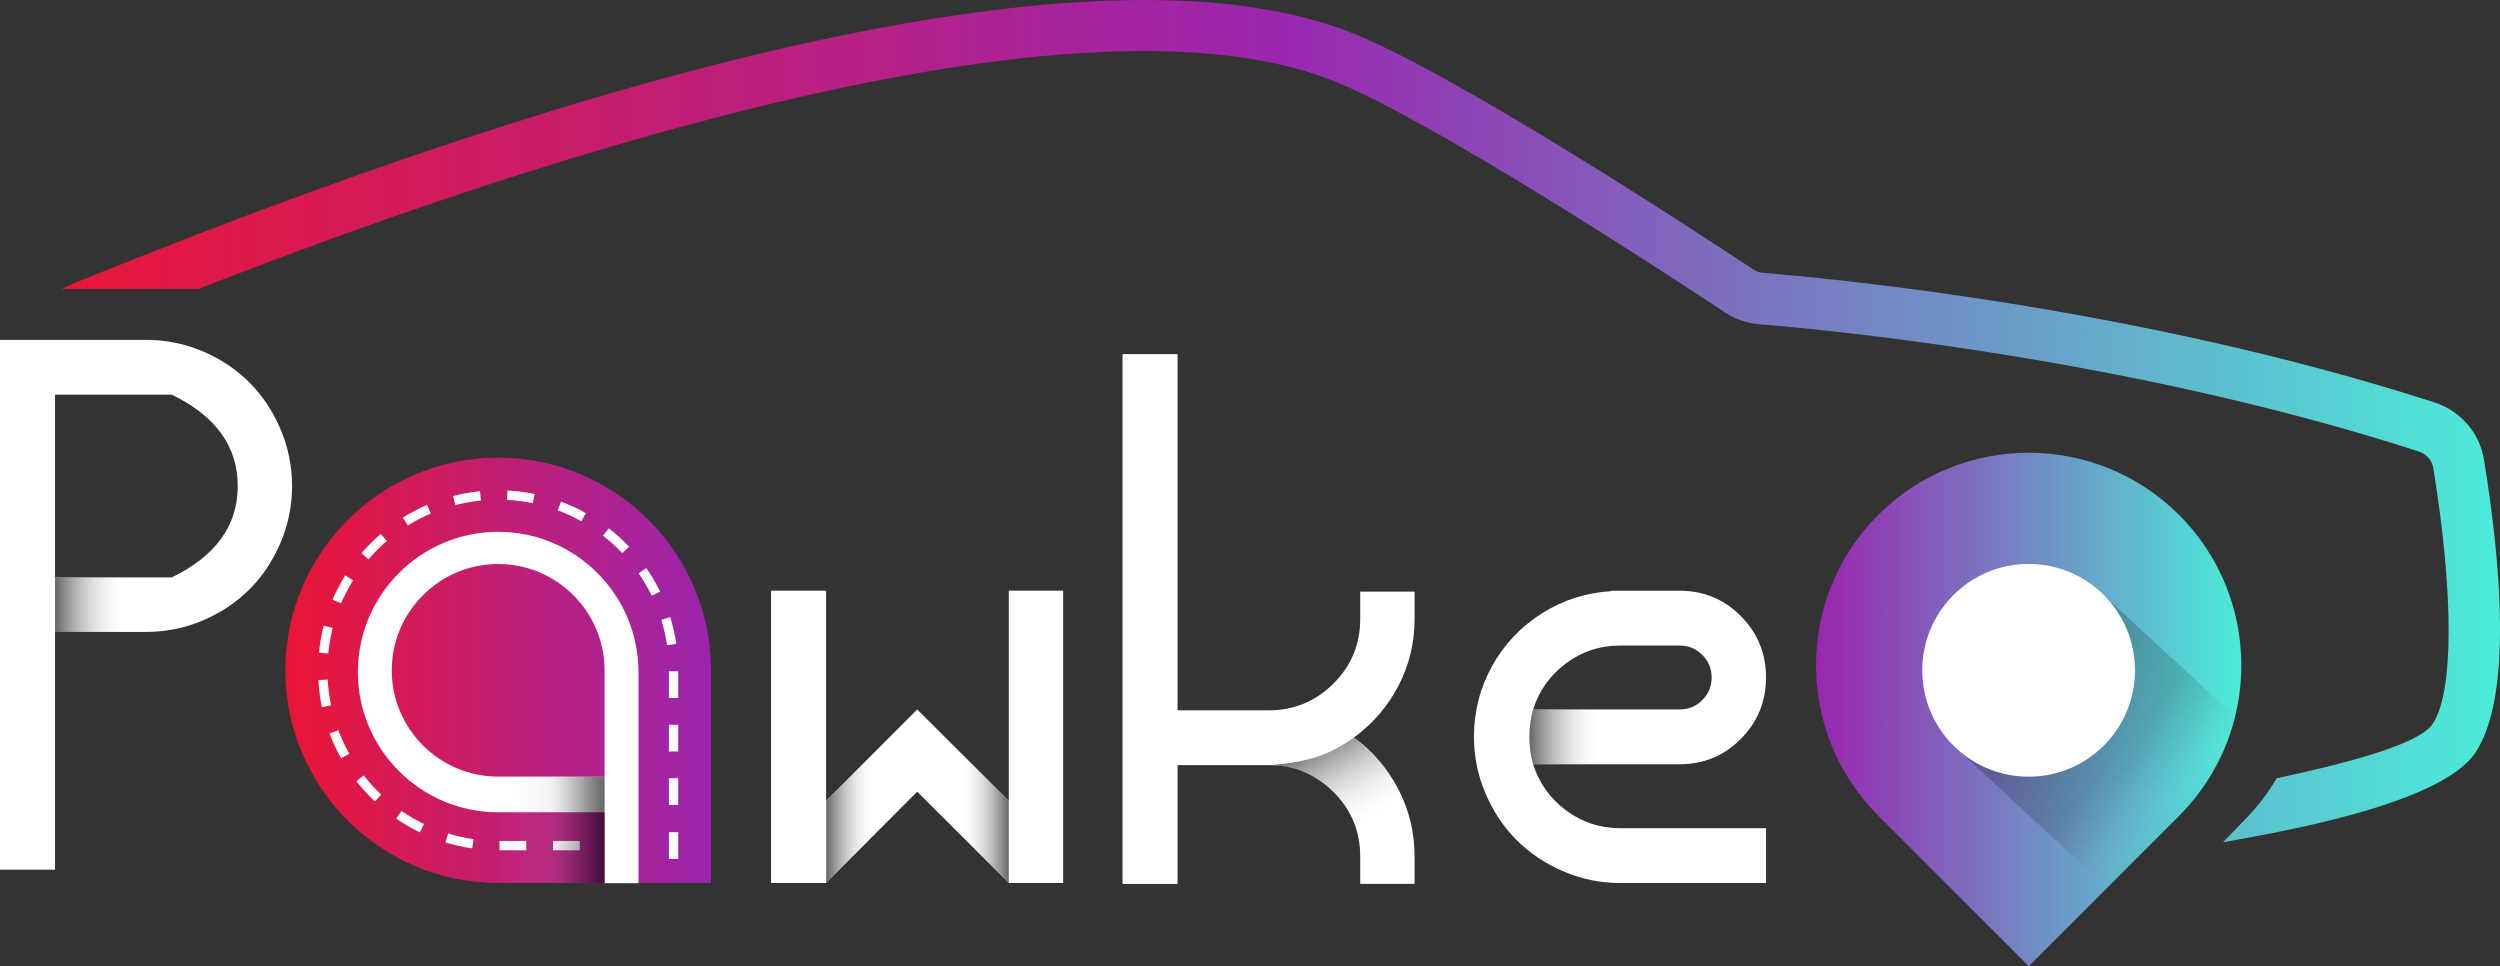 <?xml version="1.0" encoding="utf-8"?>
<!-- Generator: Adobe Illustrator 23.0.3, SVG Export Plug-In . SVG Version: 6.00 Build 0)  -->
<svg version="1.1" xmlns="http://www.w3.org/2000/svg" xmlns:xlink="http://www.w3.org/1999/xlink" x="0px" y="0px"
	 viewBox="0 0 668.2 258.25" style="enable-background:new 0 0 668.2 258.25;" xml:space="preserve">
<rect x="0" y="0" width="668.2" height="258.25" fill="#333333" stroke="none"/>
<style type="text/css">
	.st0{fill:url(#SVGID_1_);}
	.st1{fill:#FFFFFF;}
	.st2{fill:url(#SVGID_2_);}
	.st3{fill:url(#SVGID_3_);}
	.st4{fill:url(#SVGID_4_);}
	.st5{fill:url(#SVGID_5_);}
	.st6{fill:url(#SVGID_6_);}
	.st7{fill:url(#SVGID_7_);}
	.st8{opacity:0.29;fill:url(#SVGID_8_);}
	.st9{fill:url(#SVGID_9_);}
	.st10{fill:url(#SVGID_10_);}
</style>
<g id="Calque_4">
	<linearGradient id="SVGID_1_" gradientUnits="userSpaceOnUse" x1="16.565" y1="112.559" x2="668.199" y2="112.559">
		<stop  offset="0" style="stop-color:#E81639"/>
		<stop  offset="0.5" style="stop-color:#9A26AF"/>
		<stop  offset="1" style="stop-color:#4BECD9"/>
	</linearGradient>
	<path class="st0" d="M663.92,122.88c-1.17-7.19-6.24-13.05-13.22-15.31c-79.33-25.67-163.35-33.35-179.4-34.62
		c-0.95-0.07-1.84-0.39-2.64-0.91c-18.73-12.39-81.91-53.59-108.54-63.72c-58.87-22.4-176.1,0.71-339.01,66.84l-1.92,0.79
		c-0.91,0.36-1.77,0.8-2.61,1.3h36.4c30.13-11.78,75.7-28.57,124.03-41.98c82.65-22.91,142.61-27.65,178.24-14.1
		c25.96,9.87,92.72,53.66,105.84,62.35c2.73,1.8,5.89,2.89,9.14,3.15c15.77,1.25,98.39,8.8,176.26,34c2.05,0.66,3.54,2.36,3.88,4.45
		c5.54,33.95,5.46,60.16-0.2,68.42c-3.84,5.59-23.71,10.6-41.66,14.48c-2.21,3.76-4.9,7.34-8.08,10.61l-6.27,6.5
		c13.65-2.5,57.75-9.81,67.35-23.81C671.64,186.48,668.42,150.48,663.92,122.88z"/>
</g>
<g id="Calque_9">
	<g>
		<g>
			<path class="st1" d="M0,90.84h39.06c5.29,0,10.35,1.03,15.17,3.08c4.82,2.06,8.97,4.83,12.45,8.33c3.48,3.5,6.25,7.66,8.3,12.48
				c2.05,4.82,3.08,9.88,3.08,15.17c0,5.29-1.03,10.35-3.08,15.17c-2.06,4.82-4.82,8.97-8.3,12.45s-7.63,6.25-12.45,8.3
				c-4.82,2.06-9.88,3.08-15.17,3.08H14.71v63.54H0V90.84z M45.92,105.49c0,0-31.21,0-31.21,0v48.83l31.21,0
				c11.74-5.69,17.62-13.83,17.62-24.41C63.54,119.32,57.66,111.18,45.92,105.49z"/>
		</g>
		<path class="st1" d="M284.16,236.01h-14.53l-24.48-24.41l-24.35,24.41h-14.71v-78.13h14.71v56.15l24.35-24.41l24.48,24.41v-56.15
			h14.53V236.01z"/>
		<path class="st1" d="M314.74,204.52v31.74h-14.71V94.65h14.71v95.21h24.35c6.75,0,12.52-2.38,17.3-7.14
			c4.78-4.76,7.17-10.52,7.17-17.27v-7.32h14.53v7.32c0,6.43-1.46,12.41-4.36,17.94c-2.91,5.53-6.87,10.11-11.87,13.73
			c5,3.62,8.96,8.22,11.87,13.79c2.91,5.57,4.36,11.58,4.36,18.01v7.32h-14.53v-7.32c0-6.75-2.39-12.51-7.17-17.27
			c-4.78-4.76-10.55-7.14-17.3-7.14H314.74z"/>
		<path class="st1" d="M472.02,236.01h-39c-5.29,0-10.35-1.04-15.17-3.11s-8.97-4.85-12.45-8.33s-6.26-7.63-8.33-12.45
			s-3.11-9.88-3.11-15.17c0-6.79,1.62-13.1,4.85-18.92c3.23-5.82,7.66-10.51,13.28-14.07c5.62-3.56,11.78-5.54,18.49-5.95v-0.12
			h18.37c6.39,0,11.83,2.26,16.33,6.77s6.74,9.99,6.74,16.42c0,6.43-2.25,11.9-6.74,16.42s-9.94,6.77-16.33,6.77h-39.18
			c1.59,5,4.51,9.11,8.76,12.3c4.25,3.19,9.08,4.79,14.5,4.79h39V236.01z M409.77,189.62h39.18c2.36,0,4.37-0.83,6.04-2.5
			c1.67-1.67,2.5-3.68,2.5-6.04c0-2.36-0.83-4.37-2.5-6.04c-1.67-1.67-3.68-2.5-6.04-2.5h-15.93c-5.41,0-10.24,1.6-14.5,4.79
			C414.27,180.52,411.35,184.62,409.77,189.62z"/>
	</g>
	<linearGradient id="SVGID_2_" gradientUnits="userSpaceOnUse" x1="408.767" y1="196.948" x2="427.918" y2="196.948">
		<stop  offset="0" style="stop-color:#000000;stop-opacity:0.6"/>
		<stop  offset="1" style="stop-color:#FFFFFF;stop-opacity:0"/>
	</linearGradient>
	<path class="st2" d="M409.77,204.27h18.15v-14.65h-18.15c0,0-1,2.95-1,7.32C408.77,201.38,409.77,204.27,409.77,204.27z"/>
	<linearGradient id="SVGID_3_" gradientUnits="userSpaceOnUse" x1="14.71" y1="161.644" x2="33.86" y2="161.644">
		<stop  offset="0" style="stop-color:#000000;stop-opacity:0.6"/>
		<stop  offset="1" style="stop-color:#FFFFFF;stop-opacity:0"/>
	</linearGradient>
	<path class="st3" d="M14.71,168.91l19.15,0.06v-14.65l-19.15,0c0,0,0,2.95,0,7.32C14.71,166.08,14.71,168.91,14.71,168.91z"/>
	
		<linearGradient id="SVGID_4_" gradientUnits="userSpaceOnUse" x1="262.44" y1="212.639" x2="275.61" y2="212.639" gradientTransform="matrix(-1 0 0 -1 532.07 431.037)">
		<stop  offset="0" style="stop-color:#000000;stop-opacity:0.6"/>
		<stop  offset="1" style="stop-color:#FFFFFF;stop-opacity:0"/>
	</linearGradient>
	<polygon class="st4" points="269.63,214.04 256.46,200.79 256.46,222.84 269.63,236.01 	"/>
	
		<linearGradient id="SVGID_5_" gradientUnits="userSpaceOnUse" x1="248.815" y1="212.643" x2="261.985" y2="212.643" gradientTransform="matrix(1 0 0 -1 -27.98 431.037)">
		<stop  offset="0" style="stop-color:#000000;stop-opacity:0.6"/>
		<stop  offset="1" style="stop-color:#FFFFFF;stop-opacity:0"/>
	</linearGradient>
	<polygon class="st5" points="220.83,214.03 234.01,200.78 234.01,222.84 220.83,236.01 	"/>
	
		<linearGradient id="SVGID_6_" gradientUnits="userSpaceOnUse" x1="162.67" y1="218.058" x2="176.304" y2="241.671" gradientTransform="matrix(1 0 0 1 188.02 -20.24)">
		<stop  offset="0" style="stop-color:#000000;stop-opacity:0.6"/>
		<stop  offset="1" style="stop-color:#FFFFFF;stop-opacity:0"/>
	</linearGradient>
	<path class="st6" d="M339.09,204.52c0,0,8.44-0.35,15.56,5.46c5.98,4.88,7.68,11.08,7.68,11.08l13.21-6.11
		c0,0-2.33-5.86-5.71-10.11c-3.23-4.07-7.98-7.71-7.98-7.71s-4.35,3.28-9.45,5.03C346.51,204.18,339.09,204.52,339.09,204.52z"/>
</g>
<g id="Calque_6">
	<linearGradient id="SVGID_7_" gradientUnits="userSpaceOnUse" x1="485.375" y1="189.625" x2="599.052" y2="189.625">
		<stop  offset="0" style="stop-color:#9A26AF"/>
		<stop  offset="1" style="stop-color:#4BECD9"/>
	</linearGradient>
	<path class="st7" d="M596.84,193.63c-2.58,8.95-7.39,17.4-14.42,24.44l-40.17,40.18l-40.21-40.21
		c-22.19-22.17-22.2-58.24-0.04-80.4c22.17-22.17,58.25-22.17,80.43,0C597.55,152.77,602.36,174.38,596.84,193.63z"/>
	<g id="Calque_13">
		<linearGradient id="SVGID_8_" gradientUnits="userSpaceOnUse" x1="540.086" y1="179.223" x2="584.179" y2="216.221">
			<stop  offset="0" style="stop-color:#000000;stop-opacity:0.8"/>
			<stop  offset="0.283" style="stop-color:#030303;stop-opacity:0.706"/>
			<stop  offset="0.453" style="stop-color:#0B0B0B;stop-opacity:0.649"/>
			<stop  offset="0.594" style="stop-color:#191919;stop-opacity:0.602"/>
			<stop  offset="0.6" style="stop-color:#1A1A1A;stop-opacity:0.6"/>
			<stop  offset="0.643" style="stop-color:#1F1F1F;stop-opacity:0.535"/>
			<stop  offset="0.696" style="stop-color:#2E2E2E;stop-opacity:0.456"/>
			<stop  offset="0.753" style="stop-color:#474747;stop-opacity:0.37"/>
			<stop  offset="0.815" style="stop-color:#6A6A6A;stop-opacity:0.278"/>
			<stop  offset="0.879" style="stop-color:#969696;stop-opacity:0.181"/>
			<stop  offset="0.944" style="stop-color:#CCCCCC;stop-opacity:0.083"/>
			<stop  offset="1" style="stop-color:#FFFFFF;stop-opacity:0"/>
		</linearGradient>
		<path class="st8" d="M597.41,191.49c-2.58,8.95-7.96,19.54-15,26.58l-19.21,19.21l-40.45-37.4l40.16-40.18L597.41,191.49z"/>
	</g>
	<g id="Calque_11">
		<circle class="st1" cx="542.21" cy="179.16" r="28.43"/>
	</g>
</g>
<g id="Calque_5">
	<linearGradient id="SVGID_9_" gradientUnits="userSpaceOnUse" x1="76.278" y1="179.156" x2="190.028" y2="179.156">
		<stop  offset="0" style="stop-color:#EB1534"/>
		<stop  offset="1" style="stop-color:#9A26AF"/>
	</linearGradient>
	<path class="st9" d="M190.03,179.18v56.82h-56.88c-31.35,0-56.88-25.49-56.88-56.82c0-31.36,25.52-56.87,56.88-56.87
		C164.52,122.31,190.03,147.82,190.03,179.18z"/>
	<g id="Calque_8">
		<path class="st1" d="M133.15,142.14c-20.67,0-37.5,16.83-37.5,37.5c0,20.66,16.83,37.47,37.5,37.47h28.44v18.95h9.06v-56.43
			C170.65,158.97,153.83,142.14,133.15,142.14z M133.15,207.57c-15.67,0-28.44-12.74-28.44-28.4c0-15.67,12.76-28.42,28.44-28.42
			c15.69,0,28.44,12.75,28.44,28.42v28.4H133.15z"/>
		<g>
			<path class="st1" d="M154.96,227.26h-7.15v-2.5h7.15V227.26z M140.66,227.26h-7.15v-2.5h7.15V227.26z M126.21,226.76
				c-2.42-0.35-4.82-0.89-7.15-1.6l0.73-2.39c2.21,0.68,4.49,1.19,6.78,1.52L126.21,226.76z M112.23,222.49
				c-2.19-1.06-4.32-2.3-6.34-3.68l1.42-2.06c1.91,1.31,3.93,2.49,6.01,3.49L112.23,222.49z M181.28,215.16h-2.5V208h2.5V215.16z
				 M100.19,214.2c-1.78-1.67-3.44-3.49-4.94-5.41l1.97-1.54c1.43,1.82,3,3.54,4.69,5.13L100.19,214.2z M91.18,202.7
				c-1.2-2.13-2.24-4.36-3.09-6.64l2.34-0.88c0.81,2.16,1.8,4.28,2.93,6.29L91.18,202.7z M181.28,200.85h-2.5v-7.15h2.5V200.85z
				 M86.04,189.03c-0.5-2.38-0.81-4.82-0.95-7.26l2.5-0.13c0.12,2.32,0.43,4.63,0.9,6.89L86.04,189.03z M181.28,186.55h-2.5v-7.15
				h2.5V186.55z M87.74,174.68l-2.49-0.24c0.24-2.43,0.66-4.86,1.26-7.22l2.42,0.62C88.37,170.08,87.97,172.38,87.74,174.68z
				 M178.29,172.45c-0.34-2.29-0.85-4.57-1.54-6.77l2.39-0.74c0.72,2.33,1.26,4.73,1.62,7.15L178.29,172.45z M91.17,161.26
				l-2.3-0.98c0.96-2.24,2.1-4.43,3.39-6.5l2.12,1.32C93.16,157.06,92.08,159.13,91.17,161.26z M174.2,159.22
				c-1.01-2.08-2.19-4.09-3.51-5.99l2.05-1.42c1.39,2,2.63,4.13,3.7,6.32L174.2,159.22z M98.5,149.5l-1.9-1.63
				c1.59-1.85,3.33-3.6,5.18-5.18l1.63,1.89C101.66,146.08,100,147.74,98.5,149.5z M166.32,147.84c-1.59-1.68-3.32-3.25-5.14-4.67
				l1.54-1.97c1.93,1.5,3.75,3.16,5.42,4.93L166.32,147.84z M109,140.46l-1.33-2.12c2.08-1.3,4.26-2.44,6.49-3.4l0.99,2.3
				C113.03,138.15,110.96,139.23,109,140.46z M155.38,139.32c-2.02-1.13-4.14-2.11-6.31-2.92l0.87-2.34
				c2.29,0.85,4.53,1.89,6.66,3.08L155.38,139.32z M121.72,135l-0.63-2.42c2.36-0.61,4.79-1.04,7.21-1.28l0.25,2.49
				C126.26,134.01,123.96,134.42,121.72,135z M142.4,134.49c-2.26-0.47-4.58-0.76-6.89-0.88l0.13-2.5c2.44,0.12,4.88,0.43,7.27,0.93
				L142.4,134.49z"/>
			<rect x="178.78" y="222.43" class="st1" width="2.5" height="7.15"/>
		</g>
	</g>
	<g id="Calque_12">
		<linearGradient id="SVGID_10_" gradientUnits="userSpaceOnUse" x1="133.153" y1="221.787" x2="161.59" y2="221.787">
			<stop  offset="0" style="stop-color:#FFFFFF;stop-opacity:0"/>
			<stop  offset="0.5" style="stop-color:#808080;stop-opacity:0.1"/>
			<stop  offset="0.552" style="stop-color:#676767;stop-opacity:0.152"/>
			<stop  offset="0.643" style="stop-color:#424242;stop-opacity:0.243"/>
			<stop  offset="0.735" style="stop-color:#252525;stop-opacity:0.335"/>
			<stop  offset="0.825" style="stop-color:#111111;stop-opacity:0.425"/>
			<stop  offset="0.914" style="stop-color:#040404;stop-opacity:0.514"/>
			<stop  offset="1" style="stop-color:#000000;stop-opacity:0.6"/>
		</linearGradient>
		<rect x="133.15" y="207.57" class="st10" width="28.44" height="28.44"/>
	</g>
</g>
</svg>
